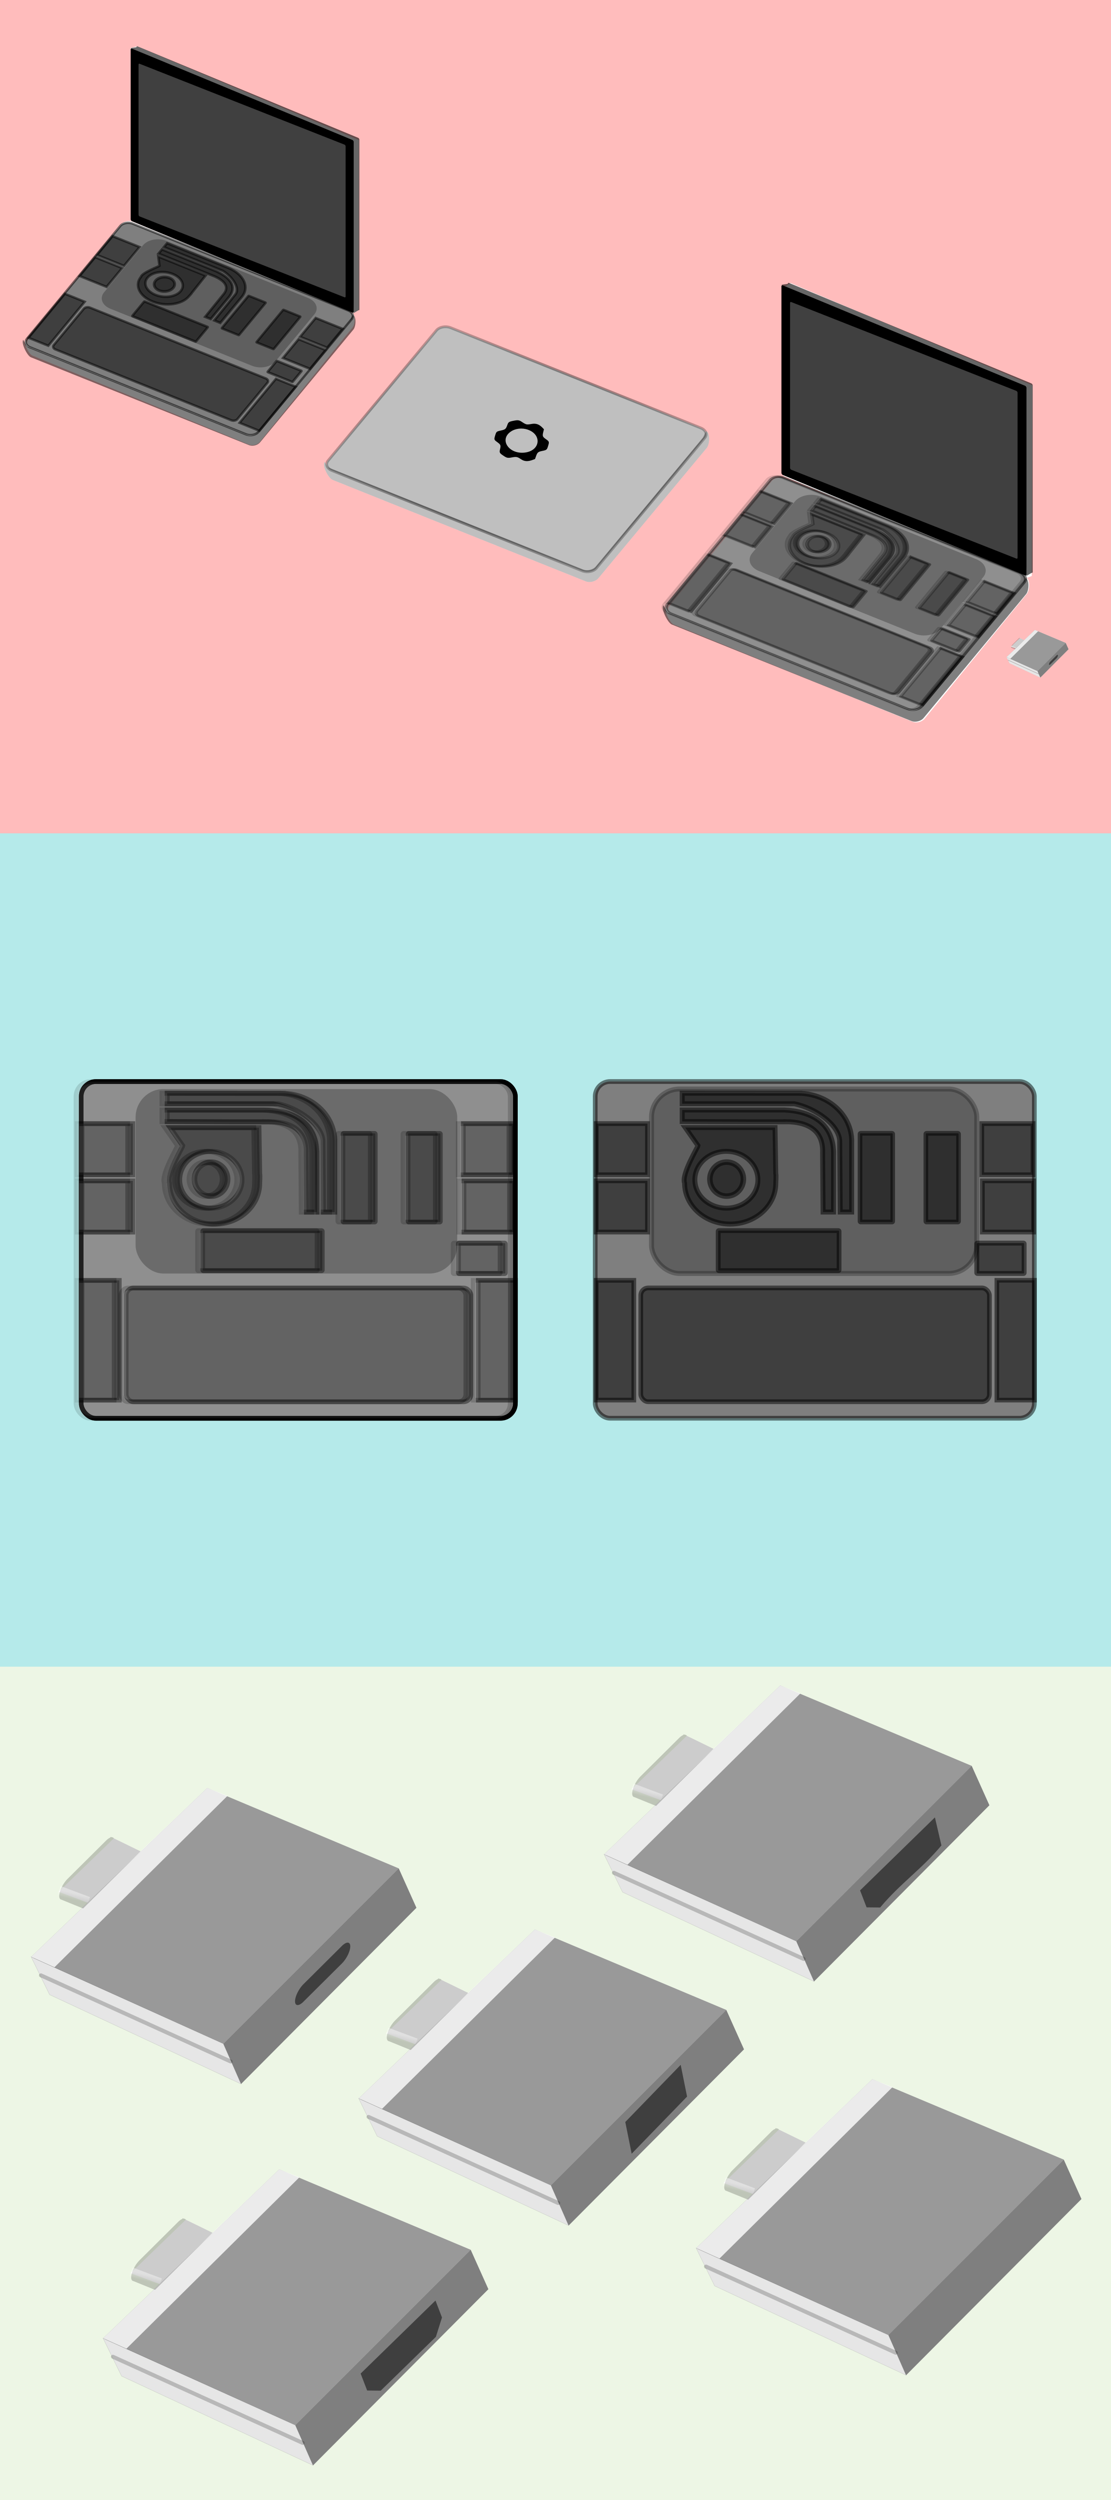 <?xml version="1.0" encoding="UTF-8" standalone="no"?>
<svg
   xmlns:dc="http://purl.org/dc/elements/1.1/"
   xmlns:cc="http://creativecommons.org/ns#"
   xmlns:rdf="http://www.w3.org/1999/02/22-rdf-syntax-ns#"
   xmlns:svg="http://www.w3.org/2000/svg"
   xmlns="http://www.w3.org/2000/svg"
   xmlns:xlink="http://www.w3.org/1999/xlink"
   xmlns:sodipodi="http://sodipodi.sourceforge.net/DTD/sodipodi-0.dtd"
   xmlns:inkscape="http://www.inkscape.org/namespaces/inkscape"
   sodipodi:docname="Framework fan art 1.svg"
   inkscape:version="1.0 (4035a4f, 2020-05-01)"
   id="svg2187"
   version="1.1"
   viewBox="0 0 211.667 476.25"
   height="1800"
   width="800">
  <rect x="0" y="0" width="211.667" height="476.25" fill="#808080" stroke="none"/>
  <defs
     id="defs2181">
    <radialGradient
       gradientUnits="userSpaceOnUse"
       gradientTransform="matrix(1,0,0,0.649,9.2773436e-7,30.076)"
       r="36.401"
       fy="85.585"
       fx="98.386"
       cy="85.585"
       cx="98.386"
       id="radialGradient1042"
       xlink:href="#linearGradient1040"
       inkscape:collect="always" />
    <linearGradient
       id="linearGradient1040"
       inkscape:collect="always">
      <stop
         id="stop1036"
         offset="0"
         style="stop-color:#000000;stop-opacity:1;" />
      <stop
         id="stop1038"
         offset="1"
         style="stop-color:#000000;stop-opacity:0;" />
    </linearGradient>
    <linearGradient
       gradientTransform="matrix(0.362,0,0,0.362,-10.192,20.025)"
       gradientUnits="userSpaceOnUse"
       y2="140.582"
       x2="89.408"
       y1="137.235"
       x1="90.224"
       id="linearGradient2114"
       xlink:href="#linearGradient2112"
       inkscape:collect="always" />
    <linearGradient
       id="linearGradient2112"
       inkscape:collect="always">
      <stop
         id="stop2108"
         offset="0"
         style="stop-color:#ffffff;stop-opacity:1;" />
      <stop
         id="stop2110"
         offset="1"
         style="stop-color:#ffffff;stop-opacity:0;" />
    </linearGradient>
    <linearGradient
       y2="140.582"
       x2="89.408"
       y1="137.235"
       x1="90.224"
       gradientTransform="matrix(0.362,0,0,0.362,-10.192,20.025)"
       gradientUnits="userSpaceOnUse"
       id="linearGradient6890"
       xlink:href="#linearGradient2112"
       inkscape:collect="always" />
    <linearGradient
       y2="140.582"
       x2="89.408"
       y1="137.235"
       x1="90.224"
       gradientTransform="matrix(0.362,0,0,0.362,-10.192,20.025)"
       gradientUnits="userSpaceOnUse"
       id="linearGradient6892"
       xlink:href="#linearGradient2112"
       inkscape:collect="always" />
    <linearGradient
       y2="140.582"
       x2="89.408"
       y1="137.235"
       x1="90.224"
       gradientTransform="matrix(0.362,0,0,0.362,-10.192,20.025)"
       gradientUnits="userSpaceOnUse"
       id="linearGradient6894"
       xlink:href="#linearGradient2112"
       inkscape:collect="always" />
    <linearGradient
       y2="140.582"
       x2="89.408"
       y1="137.235"
       x1="90.224"
       gradientTransform="matrix(0.362,0,0,0.362,-10.192,20.025)"
       gradientUnits="userSpaceOnUse"
       id="linearGradient6896"
       xlink:href="#linearGradient2112"
       inkscape:collect="always" />
    <linearGradient
       y2="140.582"
       x2="89.408"
       y1="137.235"
       x1="90.224"
       gradientTransform="matrix(0.362,0,0,0.362,-10.192,20.025)"
       gradientUnits="userSpaceOnUse"
       id="linearGradient6898"
       xlink:href="#linearGradient2112"
       inkscape:collect="always" />
  </defs>
  <sodipodi:namedview
     inkscape:window-maximized="0"
     inkscape:window-y="25"
     inkscape:window-x="0"
     inkscape:window-height="795"
     inkscape:window-width="1252"
     units="px"
     showgrid="false"
     inkscape:document-rotation="0"
     inkscape:current-layer="layer1"
     inkscape:document-units="px"
     inkscape:cy="905.13533"
     inkscape:cx="346.48304"
     inkscape:zoom="0.87409172"
     inkscape:pageshadow="2"
     inkscape:pageopacity="0.0"
     borderopacity="1.0"
     bordercolor="#666666"
     pagecolor="#ffffff"
     id="base" />
  <g
     id="layer1"
     inkscape:groupmode="layer"
     inkscape:label="Layer 1">
    <g
       id="g3805">
      <rect
         y="-7.1054274e-15"
         x="0"
         height="158.75"
         width="211.667"
         id="rect4907"
         style="opacity:1;fill:#ffbcbc;fill-opacity:1;stroke-width:2.117;stroke-linejoin:round;stroke-opacity:0;paint-order:stroke fill markers" />
      <g
         id="g11523"
         transform="translate(-25.914,41.753)"
         style="fill:#ffffff;stroke:none">
        <path
           d="m 111.794,20.681 47.642,19.094 c 0.963,0.386 1.291,1.235 0.735,1.903 l -20.622,24.794 c -0.556,0.668 -1.779,0.896 -2.742,0.51 L 89.165,47.889 C 88.202,47.503 87.874,46.654 88.43,45.985 l 20.622,-24.794 c 0.556,-0.668 1.779,-0.896 2.742,-0.51 z"
           style="opacity:1;fill:#ffffff;stroke:none;stroke-width:0.527;stroke-linecap:round;stroke-linejoin:round;stroke-miterlimit:4;stroke-dasharray:none;stroke-opacity:1"
           id="rect847-6-7" />
        <path
           id="rect847-1-8-6"
           style="opacity:1;fill:#ffffff;stroke:none;stroke-width:0.527;stroke-linecap:round;stroke-linejoin:round;stroke-miterlimit:4;stroke-dasharray:none;stroke-opacity:1"
           d="m 159.806,41.654 -20.344,24.46 c -0.556,0.668 -1.655,0.946 -2.464,0.621 L 88.371,47.267 87.771,46.242 c -0.556,0.668 0.706,3.102 1.514,3.426 l 48.198,19.317 c 0.809,0.324 1.908,0.047 2.464,-0.621 l 20.622,-24.794 c 0.556,-0.668 0.692,-2.875 -0.117,-3.199 z"
           sodipodi:nodetypes="ccccccccccc" />
      </g>
      <g
         style="fill:#ffffff;stroke:none"
         transform="matrix(0.944,0,0,0.959,44.07,71.331)"
         id="g11523-9">
        <path
           id="rect847-6-7-7"
           style="opacity:1;fill:#ffffff;stroke:none;stroke-width:0.527;stroke-linecap:round;stroke-linejoin:round;stroke-miterlimit:4;stroke-dasharray:none;stroke-opacity:1"
           d="m 111.794,20.681 47.642,19.094 c 0.963,0.386 1.291,1.235 0.735,1.903 l -20.622,24.794 c -0.556,0.668 -1.779,0.896 -2.742,0.51 L 89.165,47.889 C 88.202,47.503 87.874,46.654 88.43,45.985 l 20.622,-24.794 c 0.556,-0.668 1.779,-0.896 2.742,-0.51 z" />
        <path
           sodipodi:nodetypes="ccccccccccc"
           d="m 159.806,41.654 -20.344,24.46 c -0.556,0.668 -1.655,0.946 -2.464,0.621 L 88.371,47.267 87.771,46.242 c -0.556,0.668 0.706,3.102 1.514,3.426 l 48.198,19.317 c 0.809,0.324 1.908,0.047 2.464,-0.621 l 20.622,-24.794 c 0.556,-0.668 0.692,-2.875 -0.117,-3.199 z"
           style="opacity:1;fill:#ffffff;stroke:none;stroke-width:0.527;stroke-linecap:round;stroke-linejoin:round;stroke-miterlimit:4;stroke-dasharray:none;stroke-opacity:1"
           id="rect847-1-8-6-0" />
      </g>
      <g
         id="g11523-9-6"
         transform="matrix(0.856,0,0,0.878,-70.266,24.128)"
         style="fill:#ffffff;stroke:none">
        <path
           d="m 111.794,20.681 47.642,19.094 c 0.963,0.386 1.291,1.235 0.735,1.903 l -20.622,24.794 c -0.556,0.668 -1.779,0.896 -2.742,0.51 L 89.165,47.889 C 88.202,47.503 87.874,46.654 88.43,45.985 l 20.622,-24.794 c 0.556,-0.668 1.779,-0.896 2.742,-0.51 z"
           style="opacity:1;fill:#ffffff;stroke:none;stroke-width:0.527;stroke-linecap:round;stroke-linejoin:round;stroke-miterlimit:4;stroke-dasharray:none;stroke-opacity:1"
           id="rect847-6-7-7-2" />
        <path
           id="rect847-1-8-6-0-1"
           style="opacity:1;fill:#ffffff;stroke:none;stroke-width:0.527;stroke-linecap:round;stroke-linejoin:round;stroke-miterlimit:4;stroke-dasharray:none;stroke-opacity:1"
           d="m 159.806,41.654 -20.344,24.46 c -0.556,0.668 -1.655,0.946 -2.464,0.621 L 88.371,47.267 87.771,46.242 c -0.556,0.668 0.706,3.102 1.514,3.426 l 48.198,19.317 c 0.809,0.324 1.908,0.047 2.464,-0.621 l 20.622,-24.794 c 0.556,-0.668 0.692,-2.875 -0.117,-3.199 z"
           sodipodi:nodetypes="ccccccccccc" />
      </g>
      <path
         sodipodi:nodetypes="ccccccc"
         id="path12219"
         d="M 24.889,42.033 V 9.15 l 1.242,-0.328 42.233,17.849 -0.023,32.372 -0.973,0.598 z"
         style="fill:#ffffff;stroke:none;stroke-width:0.265px;stroke-linecap:butt;stroke-linejoin:miter;stroke-opacity:1" />
      <path
         style="fill:#ffffff;stroke:none;stroke-width:0.296px;stroke-linecap:butt;stroke-linejoin:miter;stroke-opacity:1"
         d="m 149.24,90.64 0.333,-36.056 1.049,-0.665 46.089,19.491 -0.144,36.309 -1.671,0.67 z"
         id="path12219-1"
         sodipodi:nodetypes="ccccccc" />
      <g
         transform="translate(4.536,-157.994)"
         id="g2809">
        <path
           d="m 20.749,200.599 41.077,16.546 c 0.83,0.334 1.113,1.07 0.633,1.649 l -17.78,21.486 c -0.479,0.579 -1.534,0.776 -2.364,0.442 L 1.238,224.177 C 0.408,223.842 0.125,223.107 0.605,222.528 L 18.385,201.041 c 0.479,-0.579 1.534,-0.776 2.364,-0.442 z"
           style="opacity:0.5;fill:#000000;stroke:#000000;stroke-width:0.455;stroke-linecap:round;stroke-linejoin:round;stroke-miterlimit:4;stroke-dasharray:none;stroke-opacity:1"
           id="rect847" />
        <path
           d="M 12.611,216.592 46.108,230.084 c 0.415,0.167 0.556,0.535 0.317,0.825 l -5.729,6.923 c -0.24,0.29 -0.767,0.388 -1.182,0.221 L 6.017,224.56 c -0.415,-0.167 -0.556,-0.535 -0.317,-0.825 l 5.729,-6.923 c 0.24,-0.29 0.767,-0.388 1.182,-0.221 z"
           style="opacity:0.5;fill:#000000;stroke:#000000;stroke-width:0.455;stroke-opacity:1"
           id="rect849" />
        <path
           d="m 48.042,230.151 3.783,1.524 -6.943,8.39 -3.783,-1.524 z"
           style="opacity:0.5;fill:#000000;stroke:#000000;stroke-width:0.447;stroke-opacity:1"
           id="rect853" />
        <path
           d="m 7.829,213.957 3.774,1.52 -6.938,8.384 -3.774,-1.52 z"
           style="opacity:0.5;fill:#000000;stroke:#000000;stroke-width:0.456;stroke-opacity:1"
           id="rect855" />
        <path
           d="m 49.498,217.017 3.155,1.271 c 0.035,0.014 0.046,0.045 0.026,0.069 l -5.066,6.122 c -0.02,0.024 -0.064,0.032 -0.099,0.018 l -3.155,-1.271 c -0.035,-0.014 -0.046,-0.045 -0.026,-0.069 l 5.066,-6.122 c 0.02,-0.024 0.064,-0.032 0.099,-0.018 z"
           style="opacity:0.5;fill:#000000;stroke:#000000;stroke-width:0.451;stroke-opacity:1"
           id="rect857" />
        <path
           d="m 42.889,214.354 3.156,1.271 c 0.035,0.014 0.046,0.045 0.026,0.069 l -5.067,6.123 c -0.02,0.024 -0.064,0.032 -0.099,0.018 l -3.156,-1.271 c -0.035,-0.014 -0.046,-0.045 -0.026,-0.069 l 5.067,-6.123 c 0.02,-0.024 0.064,-0.032 0.099,-0.018 z"
           style="opacity:0.5;fill:#000000;stroke:#000000;stroke-width:0.449;stroke-opacity:1"
           id="rect859" />
        <path
           d="m 23.017,215.432 12.007,4.837 c 0.035,0.014 0.046,0.045 0.026,0.069 l -2.245,2.713 c -0.02,0.024 -0.064,0.032 -0.099,0.018 l -12.007,-4.837 c -0.035,-0.014 -0.046,-0.045 -0.026,-0.069 l 2.245,-2.713 c 0.02,-0.024 0.064,-0.032 0.099,-0.018 z"
           style="opacity:0.5;fill:#000000;stroke:#000000;stroke-width:0.465;stroke-opacity:1"
           id="rect861" />
        <path
           d="m 48.248,226.763 4.626,1.864 c 0.035,0.014 0.046,0.045 0.026,0.069 l -1.686,2.038 c -0.02,0.024 -0.064,0.032 -0.099,0.018 l -4.626,-1.864 c -0.035,-0.014 -0.046,-0.045 -0.026,-0.069 l 1.687,-2.038 c 0.02,-0.024 0.064,-0.032 0.099,-0.018 z"
           style="opacity:0.5;fill:#000000;stroke:#000000;stroke-width:0.477;stroke-opacity:1"
           id="rect865" />
        <path
           id="path867"
           style="opacity:0.5;fill:#000000;stroke:#000000;stroke-width:0.48;stroke-opacity:1"
           d="m 25.619,206.86 0.229,1.78 c -0.177,0.141 -3.339,1.326 -3.521,2.09 -1.307,1.579 -0.317,3.685 2.21,4.704 2.528,1.018 5.636,0.563 6.944,-1.016 0.144,-0.174 0.478,-0.5 0.57,-0.692 l 2.579,-3.236 z m 2.752,3.326 c 1.747,0.704 2.426,2.165 1.517,3.263 -0.909,1.098 -3.062,1.418 -4.809,0.715 -1.747,-0.704 -2.426,-2.164 -1.517,-3.263 0.909,-1.098 3.062,-1.418 4.809,-0.715 z"
           sodipodi:nodetypes="ccccsccccscsc" />
        <path
           d="m 28.469,212.82 a 1.371,1.951 88.985 0 1 -2.669,0.514 1.371,1.951 88.985 0 1 -0.697,-1.87 1.371,1.951 88.985 0 1 2.669,-0.514 1.371,1.951 88.985 0 1 0.697,1.87"
           style="opacity:0.5;fill:#000000;stroke:#000000;stroke-width:0.535;stroke-opacity:1"
           id="path883" />
        <path
           d="m 13.598,206.989 5.142,2.071 -2.969,3.587 -5.142,-2.071 z"
           style="opacity:0.5;fill:#000000;fill-opacity:1;stroke:#000000;stroke-width:0.462;stroke-miterlimit:4;stroke-dasharray:none;stroke-opacity:1"
           id="rect927" />
        <path
           d="m 16.915,202.981 5.142,2.071 -2.969,3.587 -5.142,-2.071 z"
           style="opacity:0.5;fill:#000000;fill-opacity:1;stroke:#000000;stroke-width:0.462;stroke-miterlimit:4;stroke-dasharray:none;stroke-opacity:1"
           id="rect927-7" />
        <path
           d="m 52.354,222.601 5.142,2.071 -2.969,3.587 -5.142,-2.071 z"
           style="opacity:0.5;fill:#000000;stroke:#000000;stroke-width:0.462;stroke-miterlimit:4;stroke-dasharray:none;stroke-opacity:1"
           id="rect927-0" />
        <path
           d="m 55.613,218.569 5.142,2.071 -2.969,3.587 -5.142,-2.071 z"
           style="opacity:0.5;fill:#000000;stroke:#000000;stroke-width:0.462;stroke-miterlimit:4;stroke-dasharray:none;stroke-opacity:1"
           id="rect927-0-0" />
        <path
           sodipodi:nodetypes="cccccccccccccccccc"
           d="m 27.304,204.329 -0.613,0.741 8.002,3.223 3.249,1.309 v 0 c 1.834,1.121 3.294,3.273 2.395,4.452 -0.004,0.005 -0.009,0.011 -0.013,0.016 l 0.013,-0.016 -0.013,0.016 -4.043,4.97 1.146,0.462 4.1,-4.947 -1.39e-4,-5e-5 c 0.004,-0.005 0.009,-0.011 0.013,-0.016 1.499,-1.811 0.413,-4.227 -2.451,-5.454 l 0.001,-0.002 -0.164,-0.066 z"
           style="opacity:0.5;fill:#000000;stroke:#000000;stroke-width:0.482;stroke-miterlimit:4;stroke-dasharray:none;stroke-opacity:1"
           id="path870" />
        <path
           id="path870-7-3-2"
           style="opacity:0.5;fill:#000000;stroke:#000000;stroke-width:0.482;stroke-miterlimit:4;stroke-dasharray:none;stroke-opacity:1"
           d="m 26.331,205.505 -0.668,0.807 6.935,2.819 2.971,1.197 0.493,0.199 0.006,-0.007 c 2.457,1.016 3.137,2.256 1.87,3.665 -0.004,0.005 -0.008,0.009 -0.012,0.014 l 0.012,-0.014 -0.012,0.014 -3.369,4.148 1.048,0.422 3.421,-4.127 -1.39e-4,-5e-5 c 0.004,-0.005 0.008,-0.009 0.012,-0.014 1.782,-2.215 -0.01,-3.892 -2.443,-4.988 v 0 0 z"
           sodipodi:nodetypes="ccccccccccccccccccc" />
        <path
           d="m 27.176,203.886 26.983,10.869 c 1.569,0.632 2.103,2.022 1.197,3.117 l -7.418,8.965 c -0.906,1.095 -2.898,1.467 -4.467,0.835 L 16.487,216.803 c -1.569,-0.632 -2.103,-2.022 -1.197,-3.117 l 7.418,-8.965 c 0.906,-1.095 2.898,-1.467 4.467,-0.835 z"
           style="opacity:0.25;fill:#000000;stroke:#000000;stroke-width:0.482;stroke-linejoin:round;stroke-opacity:0;paint-order:stroke fill markers"
           id="rect2178" />
        <path
           sodipodi:nodetypes="ccccccccccc"
           d="m 62.146,219.109 -17.541,21.197 c -0.479,0.579 -1.427,0.82 -2.124,0.539 L 0.554,223.973 -0.104,222.731 c -0.479,0.579 0.748,3.041 1.446,3.322 l 41.557,16.74 c 0.697,0.281 1.645,0.041 2.124,-0.539 l 17.78,-21.487 c 0.479,-0.579 0.597,-2.492 -0.101,-2.773 z"
           style="opacity:0.5;fill:#000000;stroke:none;stroke-width:0.455;stroke-linecap:round;stroke-linejoin:round;stroke-miterlimit:4;stroke-dasharray:none;stroke-opacity:1"
           id="rect847-1" />
        <rect
           transform="matrix(0.924,0.383,0,1,0,0)"
           ry="0.256"
           y="158.708"
           x="22.032"
           height="32.883"
           width="45.985"
           id="rect2597"
           style="opacity:1;fill:#000000;stroke:none;stroke-width:0.537;stroke-linejoin:round;stroke-miterlimit:4;stroke-dasharray:none;stroke-opacity:0;paint-order:stroke fill markers" />
        <path
           sodipodi:nodetypes="ssccscsssccss"
           id="rect2597-3"
           style="opacity:0.6;fill:#000000;stroke:none;stroke-width:0.516;stroke-linejoin:round;stroke-miterlimit:4;stroke-dasharray:none;stroke-opacity:0;paint-order:stroke fill markers"
           d="m 21.595,166.816 c -0.085,0.004 -0.144,0.07 -0.144,0.176 l -1.098,0.152 41.424,17.866 c 0.131,0.054 0.236,0.212 0.236,0.353 l 0.82,32.272 0.862,-0.506 c 0.122,-0.072 0.236,-0.016 0.236,-0.158 v -32.372 c 0,-0.142 -0.105,-0.299 -0.236,-0.353 L 21.687,166.834 c -0.033,-0.014 -0.064,-0.019 -0.092,-0.018 z" />
        <rect
           style="opacity:0.25;fill:#ffffff;stroke:none;stroke-width:0.485;stroke-linejoin:round;stroke-miterlimit:4;stroke-dasharray:none;stroke-opacity:0;paint-order:stroke fill markers"
           id="rect2597-2"
           width="42.422"
           height="29.08"
           x="23.503"
           y="161.436"
           ry="0.226"
           transform="matrix(0.93,0.367,0,1,0,0)" />
      </g>
      <g
         transform="matrix(0.289,0,0,0.289,112.24,91.753)"
         id="g3584">
        <g
           transform="matrix(0.897,0.361,-0.518,0.626,123.793,-93.673)"
           id="g2252">
          <path
             d="M 66.729,106.956 H 240.771 c 3.518,0 6.35,2.832 6.35,6.35 v 130.483 c 0,3.518 -2.832,6.35 -6.35,6.35 H 66.729 c -3.518,0 -6.35,-2.832 -6.35,-6.35 V 113.306 c 0,-3.518 2.832,-6.35 6.35,-6.35 z"
             style="opacity:0.5;fill:#000000;stroke:#000000;stroke-width:2;stroke-linecap:round;stroke-linejoin:round;stroke-miterlimit:4;stroke-dasharray:none;stroke-opacity:1"
             id="rect847-25" />
          <path
             d="M 82.924,194.727 H 224.845 c 1.759,0 3.175,1.416 3.175,3.175 v 42.041 c 0,1.759 -1.416,3.175 -3.175,3.175 H 82.924 c -1.759,0 -3.175,-1.416 -3.175,-3.175 v -42.041 c 0,-1.759 1.416,-3.175 3.175,-3.175 z"
             style="opacity:0.5;fill:#000000;stroke:#000000;stroke-width:2;stroke-opacity:1"
             id="rect849-8" />
          <path
             d="m 231.169,191.481 h 16.029 v 50.954 h -16.029 z"
             style="opacity:0.5;fill:#000000;stroke:#000000;stroke-width:1.963;stroke-opacity:1"
             id="rect853-1" />
          <path
             d="m 60.798,191.502 h 15.988 v 50.913 H 60.798 Z"
             style="opacity:0.5;fill:#000000;stroke:#000000;stroke-width:2.004;stroke-opacity:1"
             id="rect855-6" />
          <path
             d="m 201.254,128.99 h 13.367 c 0.147,0 0.265,0.118 0.265,0.265 v 37.179 c 0,0.147 -0.118,0.265 -0.265,0.265 h -13.367 c -0.147,0 -0.265,-0.118 -0.265,-0.265 v -37.179 c 0,-0.147 0.118,-0.265 0.265,-0.265 z"
             style="opacity:0.5;fill:#000000;stroke:#000000;stroke-width:1.979;stroke-opacity:1"
             id="rect857-6" />
          <path
             d="m 173.252,128.987 h 13.371 c 0.147,0 0.265,0.118 0.265,0.265 v 37.184 c 0,0.147 -0.118,0.265 -0.265,0.265 H 173.252 c -0.147,0 -0.265,-0.118 -0.265,-0.265 V 129.252 c 0,-0.147 0.118,-0.265 0.265,-0.265 z"
             style="opacity:0.5;fill:#000000;stroke:#000000;stroke-width:1.974;stroke-opacity:1"
             id="rect859-4" />
          <path
             d="m 112.941,170.355 h 50.873 c 0.147,0 0.265,0.118 0.265,0.265 v 16.477 c 0,0.147 -0.118,0.265 -0.265,0.265 H 112.941 c -0.147,0 -0.265,-0.118 -0.265,-0.265 v -16.477 c 0,-0.147 0.118,-0.265 0.265,-0.265 z"
             style="opacity:0.5;fill:#000000;stroke:#000000;stroke-width:2.044;stroke-opacity:1"
             id="rect861-8" />
          <path
             d="m 222.912,175.672 h 19.602 c 0.147,0 0.265,0.118 0.265,0.265 v 12.377 c 0,0.147 -0.118,0.265 -0.265,0.265 h -19.602 c -0.147,0 -0.265,-0.118 -0.265,-0.265 v -12.377 c 0,-0.147 0.118,-0.265 0.265,-0.265 z"
             style="opacity:0.5;fill:#000000;stroke:#000000;stroke-width:2.094;stroke-opacity:1"
             id="rect865-9" />
          <path
             id="path867-7"
             style="opacity:0.5;fill:#000000;stroke:#000000;stroke-width:7.963;stroke-opacity:1"
             d="m 372.914,478.264 20.447,29.055 c -0.723,3.647 -26.919,45.978 -21.514,60.392 4e-5,36.253 32.815,65.641 73.295,65.641 40.479,-6.6e-4 73.293,-29.389 73.293,-65.641 7e-5,-3.996 0.776,-11.927 -0.034,-15.856 l -1.183,-73.591 z m 66.113,38.178 c 27.973,8e-4 50.649,20.438 50.648,45.648 -6e-4,25.209 -22.676,45.646 -50.648,45.646 -27.973,1.7e-4 -50.65,-20.436 -50.65,-45.646 -5.9e-4,-25.211 22.677,-45.649 50.65,-45.648 z"
             sodipodi:nodetypes="ccccsccccscsc"
             transform="scale(0.265)" />
          <path
             d="m 123.396,148.455 a 7.131,7.237 0 0 1 -7.131,7.237 7.131,7.237 0 0 1 -7.131,-7.237 7.131,7.237 0 0 1 7.131,-7.237 7.131,7.237 0 0 1 7.131,7.237"
             style="opacity:0.5;fill:#000000;stroke:#000000;stroke-width:2.35;stroke-opacity:1"
             id="path883-5" />
          <path
             d="m 60.81,149.181 h 21.785 v 21.785 H 60.81 Z"
             style="opacity:0.5;fill:#000000;fill-opacity:1;stroke:#000000;stroke-width:2.028;stroke-miterlimit:4;stroke-dasharray:none;stroke-opacity:1"
             id="rect927-78" />
          <path
             d="M 60.81,124.839 H 82.594 V 146.624 H 60.81 Z"
             style="opacity:0.5;fill:#000000;fill-opacity:1;stroke:#000000;stroke-width:2.028;stroke-miterlimit:4;stroke-dasharray:none;stroke-opacity:1"
             id="rect927-7-1" />
          <path
             d="m 225.014,149.181 h 21.785 v 21.785 h -21.785 z"
             style="opacity:0.5;fill:#000000;stroke:#000000;stroke-width:2.028;stroke-miterlimit:4;stroke-dasharray:none;stroke-opacity:1"
             id="rect927-0-4" />
          <path
             d="m 224.767,124.839 h 21.785 v 21.785 h -21.785 z"
             style="opacity:0.5;fill:#000000;stroke:#000000;stroke-width:2.028;stroke-miterlimit:4;stroke-dasharray:none;stroke-opacity:1"
             id="rect927-0-0-3" />
          <path
             sodipodi:nodetypes="cccccccccccccccccc"
             d="m 97.367,111.919 v 4.498 h 33.903 13.764 v 0 c 8.777,1.743 19.073,8.862 19.318,15.886 -5e-5,0.032 -2.3e-4,0.064 -5.3e-4,0.097 l 5.3e-4,-0.097 -5.3e-4,0.097 0.222,30.055 h 4.857 l 0.02,-30.055 h -5.3e-4 c 2.6e-4,-0.032 5.3e-4,-0.064 5.3e-4,-0.097 -2.6e-4,-11 -9.802,-20.01 -22.133,-20.345 v -0.01 h -0.695 z"
             style="opacity:0.5;fill:#000000;stroke:#000000;stroke-width:2.117;stroke-miterlimit:4;stroke-dasharray:none;stroke-opacity:1"
             id="path870-65" />
          <path
             id="path870-7-3-2-0"
             style="opacity:0.5;fill:#000000;stroke:#000000;stroke-width:2.117;stroke-miterlimit:4;stroke-dasharray:none;stroke-opacity:1"
             d="m 97.367,119.062 v 4.901 l 29.452,0.117 h 12.589 2.089 v -0.043 c 10.478,0.118 15.903,4.521 15.58,13.259 -5e-5,0.028 -2.2e-4,0.057 -5.3e-4,0.085 l 5.3e-4,-0.085 -5.3e-4,0.085 0.203,25.073 h 4.442 l 0.019,-25.073 h -5.2e-4 c 2.3e-4,-0.028 5.2e-4,-0.057 5.2e-4,-0.085 -0.162,-13.36 -10.265,-17.708 -20.879,-18.234 v 0 0 z"
             sodipodi:nodetypes="ccccccccccccccccccc" />
          <g
             id="g1572"
             transform="translate(-124.717,-86.266)"
             style="opacity:0.25;fill:#ffffff">
            <path
               d="m 189.583,193.856 h 174.042 c 3.518,0 6.35,2.832 6.35,6.35 v 130.483 c 0,3.518 -2.832,6.35 -6.35,6.35 H 189.583 c -3.518,0 -6.35,-2.832 -6.35,-6.35 V 200.206 c 0,-3.518 2.832,-6.35 6.35,-6.35 z"
               style="opacity:0.5;fill:#ffffff;stroke:#000000;stroke-width:2;stroke-linecap:round;stroke-linejoin:round;stroke-miterlimit:4;stroke-dasharray:none;stroke-opacity:1"
               id="rect847-2" />
            <path
               d="m 205.778,281.626 h 141.921 c 1.759,0 3.175,1.416 3.175,3.175 v 42.041 c 0,1.759 -1.416,3.175 -3.175,3.175 H 205.778 c -1.759,0 -3.175,-1.416 -3.175,-3.175 v -42.041 c 0,-1.759 1.416,-3.175 3.175,-3.175 z"
               style="opacity:0.5;fill:#ffffff;stroke:#000000;stroke-width:2;stroke-opacity:1"
               id="rect849-0" />
            <path
               d="m 354.023,278.381 h 16.029 v 50.954 h -16.029 z"
               style="opacity:0.5;fill:#ffffff;stroke:#000000;stroke-width:1.963;stroke-opacity:1"
               id="rect853-3" />
            <path
               d="m 183.652,278.401 h 15.988 v 50.913 h -15.988 z"
               style="opacity:0.5;fill:#ffffff;stroke:#000000;stroke-width:2.004;stroke-opacity:1"
               id="rect855-9" />
            <path
               d="m 324.109,215.889 h 13.367 c 0.147,0 0.265,0.118 0.265,0.265 v 37.179 c 0,0.147 -0.118,0.265 -0.265,0.265 h -13.367 c -0.147,0 -0.265,-0.118 -0.265,-0.265 v -37.179 c 0,-0.147 0.118,-0.265 0.265,-0.265 z"
               style="opacity:0.5;fill:#ffffff;stroke:#000000;stroke-width:1.979;stroke-opacity:1"
               id="rect857-2" />
            <path
               d="m 296.106,215.887 h 13.371 c 0.147,0 0.265,0.118 0.265,0.265 v 37.184 c 0,0.147 -0.118,0.265 -0.265,0.265 H 296.106 c -0.147,0 -0.265,-0.118 -0.265,-0.265 v -37.184 c 0,-0.147 0.118,-0.265 0.265,-0.265 z"
               style="opacity:0.5;fill:#ffffff;stroke:#000000;stroke-width:1.974;stroke-opacity:1"
               id="rect859-0" />
            <path
               d="m 235.795,257.255 h 50.873 c 0.147,0 0.265,0.118 0.265,0.265 v 16.477 c 0,0.147 -0.118,0.265 -0.265,0.265 h -50.873 c -0.147,0 -0.265,-0.118 -0.265,-0.265 v -16.477 c 0,-0.147 0.118,-0.265 0.265,-0.265 z"
               style="opacity:0.5;fill:#ffffff;stroke:#000000;stroke-width:2.044;stroke-opacity:1"
               id="rect861-9" />
            <path
               d="m 345.766,262.572 h 19.602 c 0.147,0 0.265,0.118 0.265,0.265 v 12.377 c 0,0.147 -0.118,0.265 -0.265,0.265 h -19.602 c -0.147,0 -0.265,-0.118 -0.265,-0.265 v -12.377 c 0,-0.147 0.118,-0.265 0.265,-0.265 z"
               style="opacity:0.5;fill:#ffffff;stroke:#000000;stroke-width:2.094;stroke-opacity:1"
               id="rect865-4" />
            <path
               id="path867-0"
               style="opacity:0.5;fill:#ffffff;stroke:#000000;stroke-width:2.107;stroke-opacity:1"
               d="m 221.521,213.44 5.41,7.687 c -0.191,0.965 -7.122,12.165 -5.692,15.979 1e-5,9.592 8.682,17.367 19.393,17.367 10.71,-1.8e-4 19.392,-7.776 19.392,-17.367 2e-5,-1.057 0.205,-3.156 -0.009,-4.195 l -0.313,-19.471 z m 17.492,10.101 c 7.401,2.1e-4 13.401,5.408 13.401,12.078 -1.6e-4,6.67 -6,12.077 -13.401,12.077 -7.401,4e-5 -13.401,-5.407 -13.401,-12.077 -1.5e-4,-6.67 6,-12.078 13.401,-12.078 z"
               sodipodi:nodetypes="ccccsccccscsc" />
            <path
               d="m 246.251,235.354 a 7.131,7.237 0 0 1 -7.131,7.237 7.131,7.237 0 0 1 -7.131,-7.237 7.131,7.237 0 0 1 7.131,-7.237 7.131,7.237 0 0 1 7.131,7.237"
               style="opacity:0.5;fill:#ffffff;stroke:#000000;stroke-width:2.35;stroke-opacity:1"
               id="path883-6" />
            <path
               d="m 183.664,236.08 h 21.785 v 21.785 h -21.785 z"
               style="opacity:0.5;fill:#ffffff;fill-opacity:1;stroke:#000000;stroke-width:2.028;stroke-miterlimit:4;stroke-dasharray:none;stroke-opacity:1"
               id="rect927-9" />
            <path
               d="m 183.664,211.738 h 21.785 v 21.785 h -21.785 z"
               style="opacity:0.5;fill:#ffffff;fill-opacity:1;stroke:#000000;stroke-width:2.028;stroke-miterlimit:4;stroke-dasharray:none;stroke-opacity:1"
               id="rect927-7-4" />
            <path
               d="M 347.868,236.08 H 369.653 v 21.785 h -21.785 z"
               style="opacity:0.5;fill:#ffffff;stroke:#000000;stroke-width:2.028;stroke-miterlimit:4;stroke-dasharray:none;stroke-opacity:1"
               id="rect927-0-8" />
            <path
               d="m 347.622,211.738 h 21.785 v 21.785 h -21.785 z"
               style="opacity:0.5;fill:#ffffff;stroke:#000000;stroke-width:2.028;stroke-miterlimit:4;stroke-dasharray:none;stroke-opacity:1"
               id="rect927-0-0-8" />
            <path
               sodipodi:nodetypes="cccccccccccccccccc"
               d="m 220.221,198.818 v 4.498 h 33.903 13.764 v 0 c 8.777,1.743 19.073,8.862 19.318,15.886 -5e-5,0.032 -2.3e-4,0.064 -5.3e-4,0.097 l 5.3e-4,-0.097 -5.3e-4,0.097 0.222,30.055 h 4.857 l 0.02,-30.055 h -5.2e-4 c 2.5e-4,-0.032 5.2e-4,-0.064 5.2e-4,-0.097 -2.5e-4,-11 -9.802,-20.01 -22.133,-20.345 v -0.01 h -0.695 z"
               style="opacity:0.5;fill:#ffffff;stroke:#000000;stroke-width:2.117;stroke-miterlimit:4;stroke-dasharray:none;stroke-opacity:1"
               id="path870-6" />
            <path
               id="path870-7-3-2-6"
               style="opacity:0.5;fill:#ffffff;stroke:#000000;stroke-width:2.117;stroke-miterlimit:4;stroke-dasharray:none;stroke-opacity:1"
               d="m 220.221,205.962 v 4.901 l 29.452,0.117 h 12.589 2.089 v -0.043 c 10.478,0.118 15.903,4.521 15.58,13.259 -5e-5,0.028 -2.2e-4,0.057 -5.3e-4,0.085 l 5.3e-4,-0.085 -5.3e-4,0.085 0.203,25.073 h 4.442 l 0.019,-25.073 h -5.3e-4 c 2.3e-4,-0.028 5.3e-4,-0.057 5.3e-4,-0.085 -0.162,-13.36 -10.265,-17.708 -20.879,-18.234 v 0 0 z"
               sodipodi:nodetypes="ccccccccccccccccccc" />
          </g>
          <path
             d="M 95.794,110.137 H 210.118 c 6.648,0 12,5.352 12,12 v 54.441 c 0,6.648 -5.352,12 -12,12 H 95.794 c -6.648,0 -12,-5.352 -12,-12 v -54.441 c 0,-6.648 5.352,-12 12,-12 z"
             style="opacity:0.25;fill:#000000;stroke:#000000;stroke-width:2.117;stroke-linejoin:round;stroke-opacity:0;paint-order:stroke fill markers"
             id="rect2178-8" />
        </g>
        <path
           sodipodi:nodetypes="ccccccccccc"
           d="M 285.63,67.762 218.949,148.341 c -1.822,2.202 -5.424,3.115 -8.075,2.047 L 51.486,86.252 48.987,81.533 c -1.822,2.202 2.844,11.56 5.496,12.628 l 157.979,63.636 c 2.651,1.068 6.253,0.155 8.075,-2.047 l 67.592,-81.681 c 1.822,-2.202 2.269,-9.472 -0.382,-10.54 z"
           style="opacity:0.5;fill:#000000;stroke:none;stroke-width:1.731;stroke-linecap:round;stroke-linejoin:round;stroke-miterlimit:4;stroke-dasharray:none;stroke-opacity:1"
           id="rect847-1-4" />
        <rect
           transform="matrix(0.924,0.383,0,1,0,0)"
           ry="0.971"
           y="-182.321"
           x="137.211"
           height="125.003"
           width="174.811"
           id="rect2597-4"
           style="opacity:1;fill:#000000;stroke:none;stroke-width:2.042;stroke-linejoin:round;stroke-miterlimit:4;stroke-dasharray:none;stroke-opacity:0;paint-order:stroke fill markers" />
        <path
           sodipodi:nodetypes="ssccscsssccs"
           id="rect2597-3-6"
           style="opacity:0.6;fill:#000000;stroke:none;stroke-width:1.963;stroke-linejoin:round;stroke-miterlimit:4;stroke-dasharray:none;stroke-opacity:0;paint-order:stroke fill markers"
           d="m 131.476,-131.029 c -0.322,0.013 -0.548,0.265 -0.548,0.668 l -4.175,0.579 157.474,67.917 c 0.497,0.206 0.897,0.805 0.897,1.344 l 3.117,122.68 3.278,-1.922 c 0.464,-0.272 0.897,-0.061 0.897,-0.599 V -63.423 c 0,-0.538 -0.4,-1.138 -0.897,-1.344 L 131.825,-130.96 c -0.124,-0.051 -0.242,-0.073 -0.35,-0.069 z" />
        <rect
           style="opacity:0.25;fill:#ffffff;stroke:none;stroke-width:1.844;stroke-linejoin:round;stroke-miterlimit:4;stroke-dasharray:none;stroke-opacity:0;paint-order:stroke fill markers"
           id="rect2597-2-5"
           width="161.267"
           height="110.548"
           x="142.435"
           y="-170.967"
           ry="0.859"
           transform="matrix(0.93,0.367,0,1,0,0)" />
      </g>
      <path
         id="rect847-6"
         style="opacity:0.25;fill:#000000;stroke:#000000;stroke-width:0.527;stroke-linecap:round;stroke-linejoin:round;stroke-miterlimit:4;stroke-dasharray:none;stroke-opacity:1"
         d="m 85.88,62.434 47.642,19.094 c 0.963,0.386 1.291,1.235 0.735,1.903 L 113.635,108.225 c -0.556,0.668 -1.779,0.896 -2.742,0.51 L 63.251,89.641 c -0.963,-0.386 -1.291,-1.235 -0.735,-1.903 l 20.622,-24.794 c 0.556,-0.668 1.779,-0.896 2.742,-0.51 z" />
      <path
         sodipodi:nodetypes="ccccccccccc"
         d="M 133.893,83.407 113.549,107.867 c -0.556,0.668 -1.655,0.946 -2.464,0.621 l -48.628,-19.469 -0.6,-1.025 c -0.556,0.668 0.706,3.102 1.514,3.426 l 48.198,19.317 c 0.809,0.324 1.908,0.047 2.464,-0.621 l 20.622,-24.794 c 0.556,-0.668 0.692,-2.875 -0.117,-3.199 z"
         style="opacity:0.25;fill:#000000;stroke:none;stroke-width:0.527;stroke-linecap:round;stroke-linejoin:round;stroke-miterlimit:4;stroke-dasharray:none;stroke-opacity:1"
         id="rect847-1-8" />
      <g
         style="opacity:1;fill:#000000;fill-opacity:1"
         transform="matrix(0.026,0.005,-0.006,0.02,95.373,78.981)"
         id="svgg">
        <path
           style="fill:#000000;fill-opacity:1"
           id="path0"
           d="M 106.018,31.362 C 71.441,49.714 69.424,52.578 68.083,85.225 66.631,120.578 62.993,126.963 35.335,142.7 6.532,159.087 5.714,160.629 5.714,198.571 c 0,37.943 0.818,39.485 29.621,55.872 27.697,15.759 31.295,22.097 32.757,57.695 1.339,32.604 4.489,36.88 40.545,55.038 25.228,12.704 32.656,12.521 59.196,-1.462 28.072,-14.79 36.765,-14.79 64.68,0 30.524,16.172 54.753,11.642 87.457,-16.352 l 10.789,-9.234 1.146,-27.921 c 1.463,-35.627 5.239,-42.398 31.744,-56.927 29.391,-16.111 30.637,-18.417 30.637,-56.709 0,-38.291 -1.246,-40.597 -30.637,-56.708 -26.505,-14.53 -30.281,-21.301 -31.744,-56.927 L 330.759,57.015 319.97,47.78 C 287.266,19.787 263.037,15.257 232.513,31.429 c -14.087,7.463 -25.285,11.428 -32.279,11.428 -6.974,0 -18.275,-3.986 -32.401,-11.428 -27.199,-14.33 -34.925,-14.338 -61.815,-0.067 m 114.306,57.225 c 106.987,19.967 129.313,161.31 32.938,208.528 C 146.507,349.42 39.132,232.489 105.43,136.128 131.208,98.661 175.687,80.256 220.324,88.587"
           stroke="none"
           fill="#000000"
           fill-rule="evenodd" />
      </g>
      <g
         id="g10594"
         transform="matrix(0.161,0,0,0.161,189.495,112.017)">
        <path
           style="fill:#ffffff;stroke:none;stroke-width:0.265px;stroke-linecap:butt;stroke-linejoin:miter;stroke-opacity:1"
           d="M 17.61,89.003 54.086,106.015 87.497,72.45 84.126,64.941 47.65,49.615 34.945,61.704 29.848,59.216 19.333,69.394 24.899,71.491 14.085,81.799 Z"
           id="path9945" />
        <path
           style="opacity:0.4;fill:#000000;stroke:none;stroke-width:0.096px;stroke-linecap:butt;stroke-linejoin:miter;stroke-opacity:1"
           d="M 14.698,82.106 50.715,98.352 84.126,64.941 47.65,49.615 14.085,81.799 Z"
           id="path2021" />
        <path
           style="opacity:0.8;fill:#ffffff;stroke:none;stroke-width:0.096px;stroke-linecap:butt;stroke-linejoin:miter;stroke-opacity:1"
           d="m 14.085,81.799 4.445,1.992 32.951,-32.645 -3.832,-1.533 z"
           id="path2023" />
        <path
           style="opacity:0.5;fill:#000000;stroke:none;stroke-width:0.096px;stroke-linecap:butt;stroke-linejoin:miter;stroke-opacity:1"
           d="m 50.715,98.352 3.372,7.663 33.411,-33.564 -3.372,-7.51 z"
           id="path2025" />
        <path
           style="opacity:0.1;fill:#000000;stroke:#000000;stroke-width:0.096px;stroke-linecap:butt;stroke-linejoin:miter;stroke-opacity:1"
           d="m 54.086,106.015 -3.372,-7.663 -36.629,-16.552 3.525,7.203 z"
           id="path2027" />
        <path
           style="opacity:0.2;fill:none;stroke:#000000;stroke-width:0.757;stroke-linecap:round;stroke-linejoin:round;stroke-miterlimit:4;stroke-dasharray:none;stroke-opacity:1"
           d="M 52.098,101.727 15.962,85.32 Z"
           id="path2029" />
        <path
           d="m 65.953,87.02 a 1.022,2.613 30.75 0 0 -1.585,3.245 1.022,2.613 30.75 0 0 1.599,0.08 1.022,2.613 30.75 0 0 0.014,-0.014 l 7.313,-7.271 a 1.022,2.613 30.75 0 0 1.599,-3.259 1.022,2.613 30.75 0 0 -1.599,-0.08 l -0.014,0.014 -7.313,7.271 a 1.022,2.613 30.75 0 0 -0.014,0.014 z"
           style="opacity:0.5;fill:#000000;stroke:none;stroke-width:0.365;stroke-linecap:round;stroke-linejoin:round;stroke-miterlimit:4;stroke-dasharray:none;stroke-opacity:0;paint-order:stroke fill markers"
           id="rect2041-1" />
        <path
           id="rect2041-1-3"
           style="opacity:0.2;fill:#000000;stroke:none;stroke-width:0.365;stroke-linecap:round;stroke-linejoin:round;stroke-miterlimit:4;stroke-dasharray:none;stroke-opacity:0;paint-order:stroke fill markers"
           d="m 29.269,58.933 -0.122,0.151 a 1.022,2.613 30.75 0 0 -0.78,0.563 l -0.014,0.014 -7.313,7.272 a 1.022,2.613 30.75 0 0 -0.014,0.014 1.022,2.613 30.75 0 0 -1.585,3.245 1.022,2.613 30.75 0 0 0.423,0.711 l 4.134,1.679 10.946,-10.879 -5.097,-2.488 A 1.022,2.613 30.75 0 0 29.433,59.013 Z" />
        <path
           style="opacity:0.4;fill:none;stroke:url(#linearGradient2114);stroke-width:2.296;stroke-linecap:butt;stroke-linejoin:miter;stroke-miterlimit:4;stroke-dasharray:none;stroke-opacity:1"
           d="M 24.899,71.491 19.333,69.394"
           id="path2106" />
      </g>
      <path
         d="m 85.88,62.434 47.642,19.094 c 0.963,0.386 1.291,1.235 0.735,1.903 L 113.635,108.225 c -0.556,0.668 -1.779,0.896 -2.742,0.51 L 63.251,89.641 c -0.963,-0.386 -1.291,-1.235 -0.735,-1.903 l 20.622,-24.794 c 0.556,-0.668 1.779,-0.896 2.742,-0.51 z"
         style="opacity:0.4;fill:none;fill-opacity:1;stroke:url(#radialGradient1042);stroke-width:0.527;stroke-linecap:round;stroke-linejoin:round;stroke-miterlimit:4;stroke-dasharray:none;stroke-opacity:1"
         id="rect847-6-3" />
    </g>
    <g
       id="g6764">
      <rect
         style="opacity:1;fill:#b5eaea;fill-opacity:1;stroke:none;stroke-width:6.35;stroke-linecap:round;stroke-linejoin:round;stroke-opacity:0;paint-order:stroke fill markers"
         id="rect7873"
         width="211.667"
         height="158.75"
         x="0"
         y="158.75" />
      <g
         id="g6849"
         transform="matrix(0.448,0,0,0.448,108.169,204.574)">
        <rect
           y="3.248"
           x="11.677"
           height="143.183"
           width="186.742"
           id="rect847-1-85"
           style="opacity:1;fill:#ffffff;stroke:none;stroke-width:2;stroke-linecap:round;stroke-linejoin:round;stroke-miterlimit:4;stroke-dasharray:none;stroke-opacity:1"
           ry="6.35" />
        <rect
           ry="6.35"
           style="opacity:0.5;fill:#000000;stroke:#000000;stroke-width:2;stroke-linecap:round;stroke-linejoin:round;stroke-miterlimit:4;stroke-dasharray:none;stroke-opacity:1"
           id="rect847-20"
           width="186.742"
           height="143.183"
           x="11.677"
           y="3.248" />
        <rect
           ry="3.175"
           style="opacity:0.5;fill:#000000;stroke:#000000;stroke-width:2;stroke-opacity:1"
           id="rect849-1"
           width="148.271"
           height="48.391"
           x="31.047"
           y="91.018" />
        <rect
           style="opacity:0.5;fill:#000000;stroke:#000000;stroke-width:1.963;stroke-opacity:1"
           id="rect853-12"
           width="16.029"
           height="50.954"
           x="182.467"
           y="87.773" />
        <rect
           style="opacity:0.5;fill:#000000;stroke:#000000;stroke-width:2.004;stroke-opacity:1"
           id="rect855-4"
           width="15.988"
           height="50.913"
           x="12.096"
           y="87.793" />
        <rect
           ry="0.265"
           style="opacity:0.5;fill:#000000;stroke:#000000;stroke-width:1.979;stroke-opacity:1"
           id="rect857-5"
           width="13.896"
           height="37.708"
           x="152.288"
           y="25.281" />
        <rect
           ry="0.265"
           style="opacity:0.5;fill:#000000;stroke:#000000;stroke-width:1.974;stroke-opacity:1"
           id="rect859-5"
           width="13.901"
           height="37.713"
           x="124.286"
           y="25.279" />
        <rect
           ry="0.265"
           style="opacity:0.5;fill:#000000;stroke:#000000;stroke-width:2.044;stroke-opacity:1"
           id="rect861-2"
           width="51.402"
           height="17.006"
           x="63.975"
           y="66.647" />
        <rect
           ry="0.265"
           style="opacity:0.5;fill:#000000;stroke:#000000;stroke-width:2.094;stroke-opacity:1"
           id="rect865-3"
           width="20.131"
           height="12.906"
           x="173.946"
           y="71.964" />
        <path
           id="path867-2"
           style="opacity:0.5;fill:#000000;stroke:#000000;stroke-width:2.107;stroke-opacity:1"
           d="m 49.965,22.832 5.41,7.687 c -0.191,0.965 -7.122,12.165 -5.692,15.979 1e-5,9.592 8.682,17.367 19.393,17.367 10.71,-1.74e-4 19.392,-7.776 19.392,-17.367 1.8e-5,-1.057 0.205,-3.156 -0.009,-4.195 L 88.146,22.832 Z m 17.492,10.101 c 7.401,2.11e-4 13.401,5.408 13.401,12.078 -1.59e-4,6.67 -6,12.077 -13.401,12.077 -7.401,4.5e-5 -13.401,-5.407 -13.401,-12.077 -1.56e-4,-6.67 6,-12.078 13.401,-12.078 z"
           sodipodi:nodetypes="ccccsccccscsc" />
        <ellipse
           style="opacity:0.5;fill:#000000;stroke:#000000;stroke-width:2.35;stroke-opacity:1"
           id="path883-3"
           cx="67.563"
           cy="44.746"
           rx="7.131"
           ry="7.237" />
        <rect
           style="opacity:0.5;fill:#000000;fill-opacity:1;stroke:#000000;stroke-width:2.028;stroke-miterlimit:4;stroke-dasharray:none;stroke-opacity:1"
           id="rect927-1"
           width="21.785"
           height="21.785"
           x="12.108"
           y="45.472" />
        <rect
           y="21.13"
           x="12.108"
           height="21.785"
           width="21.785"
           id="rect927-7-19"
           style="opacity:0.5;fill:#000000;fill-opacity:1;stroke:#000000;stroke-width:2.028;stroke-miterlimit:4;stroke-dasharray:none;stroke-opacity:1" />
        <rect
           y="45.472"
           x="176.312"
           height="21.785"
           width="21.785"
           id="rect927-0-80"
           style="opacity:0.5;fill:#000000;stroke:#000000;stroke-width:2.028;stroke-miterlimit:4;stroke-dasharray:none;stroke-opacity:1" />
        <rect
           style="opacity:0.5;fill:#000000;stroke:#000000;stroke-width:2.028;stroke-miterlimit:4;stroke-dasharray:none;stroke-opacity:1"
           id="rect927-0-0-9"
           width="21.785"
           height="21.785"
           x="176.066"
           y="21.13" />
        <path
           sodipodi:nodetypes="cccccccccccccccccc"
           d="m 48.665,8.21 v 4.498 h 33.903 13.764 v 0 c 8.777,1.743 19.073,8.862 19.318,15.886 -5e-5,0.032 -2.3e-4,0.064 -5.3e-4,0.097 l 5.3e-4,-0.097 -5.3e-4,0.097 0.222,30.055 h 4.857 l 0.02,-30.055 h -5.3e-4 c 2.6e-4,-0.032 5.3e-4,-0.064 5.3e-4,-0.097 C 120.748,17.594 110.947,8.584 98.616,8.249 v -0.01 h -0.695 z"
           style="opacity:0.5;fill:#000000;stroke:#000000;stroke-width:2.117;stroke-miterlimit:4;stroke-dasharray:none;stroke-opacity:1"
           id="path870-5" />
        <path
           id="path870-7-3-2-2"
           style="opacity:0.5;fill:#000000;stroke:#000000;stroke-width:2.117;stroke-miterlimit:4;stroke-dasharray:none;stroke-opacity:1"
           d="m 48.665,15.354 v 4.901 l 29.452,0.117 h 12.589 2.089 v -0.043 c 10.478,0.118 15.903,4.521 15.58,13.259 -5e-5,0.028 -2.2e-4,0.057 -5.3e-4,0.085 l 5.3e-4,-0.085 -5.3e-4,0.085 0.203,25.073 h 4.442 l 0.019,-25.073 h -5.2e-4 c 2.3e-4,-0.028 5.2e-4,-0.057 5.2e-4,-0.085 C 112.876,20.228 102.773,15.88 92.159,15.354 v 0 0 z"
           sodipodi:nodetypes="ccccccccccccccccccc" />
        <rect
           ry="12"
           y="6.428"
           x="35.622"
           height="78.441"
           width="138.324"
           id="rect2178-4"
           style="opacity:0.25;fill:#000000;stroke:#000000;stroke-width:2.117;stroke-linejoin:round;paint-order:stroke fill markers" />
      </g>
      <g
         id="g7759"
         transform="matrix(0.443,0,0,0.448,-10.967,223.212)">
        <rect
           ry="6.35"
           style="opacity:1;fill:#ffffff;stroke:#000000;stroke-width:2;stroke-linecap:round;stroke-linejoin:round;stroke-miterlimit:4;stroke-dasharray:none;stroke-opacity:1"
           id="rect847-8-1"
           width="186.742"
           height="143.183"
           x="59.66"
           y="-38.33" />
        <rect
           y="-38.33"
           x="59.66"
           height="143.183"
           width="186.742"
           id="rect847-8"
           style="opacity:0.5;fill:#000000;stroke:#000000;stroke-width:2;stroke-linecap:round;stroke-linejoin:round;stroke-miterlimit:4;stroke-dasharray:none;stroke-opacity:1"
           ry="6.35" />
        <rect
           y="49.441"
           x="79.031"
           height="48.391"
           width="148.271"
           id="rect849-9"
           style="opacity:0.5;fill:#000000;stroke:#000000;stroke-width:2;stroke-opacity:1"
           ry="3.175" />
        <rect
           y="46.195"
           x="230.451"
           height="50.954"
           width="16.029"
           id="rect853-8"
           style="opacity:0.5;fill:#000000;stroke:#000000;stroke-width:1.963;stroke-opacity:1" />
        <rect
           y="46.216"
           x="60.079"
           height="50.913"
           width="15.988"
           id="rect855-99"
           style="opacity:0.5;fill:#000000;stroke:#000000;stroke-width:2.004;stroke-opacity:1" />
        <rect
           y="-16.296"
           x="200.271"
           height="37.708"
           width="13.896"
           id="rect857-9"
           style="opacity:0.5;fill:#000000;stroke:#000000;stroke-width:1.979;stroke-opacity:1"
           ry="0.265" />
        <rect
           y="-16.299"
           x="172.269"
           height="37.713"
           width="13.901"
           id="rect859-3"
           style="opacity:0.5;fill:#000000;stroke:#000000;stroke-width:1.974;stroke-opacity:1"
           ry="0.265" />
        <rect
           y="25.069"
           x="111.958"
           height="17.006"
           width="51.402"
           id="rect861-7"
           style="opacity:0.5;fill:#000000;stroke:#000000;stroke-width:2.044;stroke-opacity:1"
           ry="0.265" />
        <rect
           y="30.386"
           x="221.929"
           height="12.906"
           width="20.131"
           id="rect865-1"
           style="opacity:0.5;fill:#000000;stroke:#000000;stroke-width:2.094;stroke-opacity:1"
           ry="0.265" />
        <path
           sodipodi:nodetypes="ccccsccccscsc"
           d="m 97.949,-18.745 5.41,7.687 c -0.191,0.965 -7.122,12.165 -5.692,15.979 1.1e-5,9.592 8.682,17.367 19.393,17.367 10.71,-1.75e-4 19.392,-7.776 19.392,-17.367 2e-5,-1.057 0.205,-3.156 -0.009,-4.195 L 136.129,-18.745 Z m 17.492,10.101 c 7.401,2.11e-4 13.401,5.408 13.401,12.078 -1.6e-4,6.67 -6,12.077 -13.401,12.077 -7.401,4.5e-5 -13.401,-5.407 -13.401,-12.077 -1.5e-4,-6.67 6,-12.078 13.401,-12.078 z"
           style="opacity:0.5;fill:#000000;stroke:#000000;stroke-width:2.107;stroke-opacity:1"
           id="path867-1" />
        <ellipse
           ry="7.237"
           rx="7.131"
           cy="3.169"
           cx="115.547"
           id="path883-0"
           style="opacity:0.5;fill:#000000;stroke:#000000;stroke-width:2.35;stroke-opacity:1" />
        <rect
           y="3.895"
           x="60.092"
           height="21.785"
           width="21.785"
           id="rect927-95"
           style="opacity:0.5;fill:#000000;fill-opacity:1;stroke:#000000;stroke-width:2.028;stroke-miterlimit:4;stroke-dasharray:none;stroke-opacity:1" />
        <rect
           style="opacity:0.5;fill:#000000;fill-opacity:1;stroke:#000000;stroke-width:2.028;stroke-miterlimit:4;stroke-dasharray:none;stroke-opacity:1"
           id="rect927-7-2"
           width="21.785"
           height="21.785"
           x="60.092"
           y="-20.447" />
        <rect
           style="opacity:0.5;fill:#000000;stroke:#000000;stroke-width:2.028;stroke-miterlimit:4;stroke-dasharray:none;stroke-opacity:1"
           id="rect927-0-9"
           width="21.785"
           height="21.785"
           x="224.296"
           y="3.895" />
        <rect
           y="-20.447"
           x="224.049"
           height="21.785"
           width="21.785"
           id="rect927-0-0-3-2"
           style="opacity:0.5;fill:#000000;stroke:#000000;stroke-width:2.028;stroke-miterlimit:4;stroke-dasharray:none;stroke-opacity:1" />
        <path
           id="path870-7"
           style="opacity:0.5;fill:#000000;stroke:#000000;stroke-width:2.117;stroke-miterlimit:4;stroke-dasharray:none;stroke-opacity:1"
           d="m 96.648,-33.367 v 4.498 h 33.903 13.764 v 0 c 8.777,1.743 19.073,8.862 19.318,15.886 -5e-5,0.032 -2.3e-4,0.064 -5.3e-4,0.097 l 5.3e-4,-0.097 -5.3e-4,0.097 0.222,30.055 h 4.857 l 0.02,-30.055 h -5.3e-4 c 2.7e-4,-0.032 5.3e-4,-0.064 5.3e-4,-0.097 -2.6e-4,-11 -9.802,-20.01 -22.133,-20.345 v -0.01 h -0.695 z"
           sodipodi:nodetypes="cccccccccccccccccc" />
        <path
           sodipodi:nodetypes="ccccccccccccccccccc"
           d="m 96.648,-26.223 v 4.901 l 29.452,0.117 h 12.589 2.089 v -0.043 c 10.478,0.118 15.903,4.521 15.58,13.259 -5e-5,0.028 -2.2e-4,0.057 -5.3e-4,0.085 l 5.3e-4,-0.085 -5.3e-4,0.085 0.203,25.073 h 4.442 l 0.019,-25.073 h -5.3e-4 c 2.3e-4,-0.028 5.3e-4,-0.057 5.3e-4,-0.085 -0.162,-13.36 -10.265,-17.708 -20.879,-18.234 v 0 0 z"
           style="opacity:0.5;fill:#000000;stroke:#000000;stroke-width:2.117;stroke-miterlimit:4;stroke-dasharray:none;stroke-opacity:1"
           id="path870-7-3-2-0-3" />
        <g
           style="opacity:0.25;fill:#ffffff"
           transform="translate(-125.801,-232.186)"
           id="g1572-5">
          <rect
             y="193.856"
             x="183.233"
             height="143.183"
             width="186.742"
             id="rect847-2-8"
             style="opacity:0.5;fill:#ffffff;stroke:#000000;stroke-width:2;stroke-linecap:round;stroke-linejoin:round;stroke-miterlimit:4;stroke-dasharray:none;stroke-opacity:1"
             ry="6.35" />
          <rect
             y="281.626"
             x="202.603"
             height="48.391"
             width="148.271"
             id="rect849-0-4"
             style="opacity:0.5;fill:#ffffff;stroke:#000000;stroke-width:2;stroke-opacity:1"
             ry="3.175" />
          <rect
             y="278.381"
             x="354.023"
             height="50.954"
             width="16.029"
             id="rect853-3-5"
             style="opacity:0.5;fill:#ffffff;stroke:#000000;stroke-width:1.963;stroke-opacity:1" />
          <rect
             y="278.401"
             x="183.652"
             height="50.913"
             width="15.988"
             id="rect855-9-1"
             style="opacity:0.5;fill:#ffffff;stroke:#000000;stroke-width:2.004;stroke-opacity:1" />
          <rect
             y="215.889"
             x="323.844"
             height="37.708"
             width="13.896"
             id="rect857-2-1"
             style="opacity:0.5;fill:#ffffff;stroke:#000000;stroke-width:1.979;stroke-opacity:1"
             ry="0.265" />
          <rect
             y="215.887"
             x="295.842"
             height="37.713"
             width="13.901"
             id="rect859-0-0"
             style="opacity:0.5;fill:#ffffff;stroke:#000000;stroke-width:1.974;stroke-opacity:1"
             ry="0.265" />
          <rect
             y="257.255"
             x="235.53"
             height="17.006"
             width="51.402"
             id="rect861-9-4"
             style="opacity:0.5;fill:#ffffff;stroke:#000000;stroke-width:2.044;stroke-opacity:1"
             ry="0.265" />
          <rect
             y="262.572"
             x="345.502"
             height="12.906"
             width="20.131"
             id="rect865-4-1"
             style="opacity:0.5;fill:#ffffff;stroke:#000000;stroke-width:2.094;stroke-opacity:1"
             ry="0.265" />
          <path
             sodipodi:nodetypes="ccccsccccscsc"
             d="m 221.521,213.44 5.41,7.687 c -0.191,0.965 -7.122,12.165 -5.692,15.979 1e-5,9.592 8.682,17.367 19.393,17.367 10.71,-1.8e-4 19.392,-7.776 19.392,-17.367 2e-5,-1.057 0.205,-3.156 -0.009,-4.195 l -0.313,-19.471 z m 17.492,10.101 c 7.401,2.1e-4 13.401,5.408 13.401,12.078 -1.6e-4,6.67 -6,12.077 -13.401,12.077 -7.401,4e-5 -13.401,-5.407 -13.401,-12.077 -1.5e-4,-6.67 6,-12.078 13.401,-12.078 z"
             style="opacity:0.5;fill:#ffffff;stroke:#000000;stroke-width:2.107;stroke-opacity:1"
             id="path867-0-6" />
          <ellipse
             ry="7.237"
             rx="7.131"
             cy="235.354"
             cx="239.119"
             id="path883-6-1"
             style="opacity:0.5;fill:#ffffff;stroke:#000000;stroke-width:2.35;stroke-opacity:1" />
          <rect
             y="236.08"
             x="183.664"
             height="21.785"
             width="21.785"
             id="rect927-9-4"
             style="opacity:0.5;fill:#ffffff;fill-opacity:1;stroke:#000000;stroke-width:2.028;stroke-miterlimit:4;stroke-dasharray:none;stroke-opacity:1" />
          <rect
             style="opacity:0.5;fill:#ffffff;fill-opacity:1;stroke:#000000;stroke-width:2.028;stroke-miterlimit:4;stroke-dasharray:none;stroke-opacity:1"
             id="rect927-7-4-5"
             width="21.785"
             height="21.785"
             x="183.664"
             y="211.738" />
          <rect
             style="opacity:0.5;fill:#ffffff;stroke:#000000;stroke-width:2.028;stroke-miterlimit:4;stroke-dasharray:none;stroke-opacity:1"
             id="rect927-0-8-2"
             width="21.785"
             height="21.785"
             x="347.868"
             y="236.08" />
          <rect
             y="211.738"
             x="347.622"
             height="21.785"
             width="21.785"
             id="rect927-0-0-8-3"
             style="opacity:0.5;fill:#ffffff;stroke:#000000;stroke-width:2.028;stroke-miterlimit:4;stroke-dasharray:none;stroke-opacity:1" />
          <path
             id="path870-6-3"
             style="opacity:0.5;fill:#ffffff;stroke:#000000;stroke-width:2.117;stroke-miterlimit:4;stroke-dasharray:none;stroke-opacity:1"
             d="m 220.221,198.818 v 4.498 h 33.903 13.764 v 0 c 8.777,1.743 19.073,8.862 19.318,15.886 -5e-5,0.032 -2.3e-4,0.064 -5.3e-4,0.097 l 5.3e-4,-0.097 -5.3e-4,0.097 0.222,30.055 h 4.857 l 0.02,-30.055 h -5.2e-4 c 2.5e-4,-0.032 5.2e-4,-0.064 5.2e-4,-0.097 -2.5e-4,-11 -9.802,-20.01 -22.133,-20.345 v -0.01 h -0.695 z"
             sodipodi:nodetypes="cccccccccccccccccc" />
          <path
             sodipodi:nodetypes="ccccccccccccccccccc"
             d="m 220.221,205.962 v 4.901 l 29.452,0.117 h 12.589 2.089 v -0.043 c 10.478,0.118 15.903,4.521 15.58,13.259 -5e-5,0.028 -2.2e-4,0.057 -5.3e-4,0.085 l 5.3e-4,-0.085 -5.3e-4,0.085 0.203,25.073 h 4.442 l 0.019,-25.073 h -5.3e-4 c 2.3e-4,-0.028 5.3e-4,-0.057 5.3e-4,-0.085 -0.162,-13.36 -10.265,-17.708 -20.879,-18.234 v 0 0 z"
             style="opacity:0.5;fill:#ffffff;stroke:#000000;stroke-width:2.117;stroke-miterlimit:4;stroke-dasharray:none;stroke-opacity:1"
             id="path870-7-3-2-6-6" />
        </g>
        <rect
           style="opacity:0.25;fill:#000000;stroke:none;stroke-width:2.117;stroke-linejoin:round;stroke-opacity:0;paint-order:stroke fill markers"
           id="rect2178-9"
           width="138.324"
           height="78.441"
           x="83.076"
           y="-35.149"
           ry="12" />
      </g>
    </g>
    <g
       transform="translate(-180.673,294.065)"
       id="g6950">
      <rect
         y="23.435"
         x="180.673"
         height="158.75"
         width="211.667"
         id="rect7873-0"
         style="opacity:1;fill:#edf6e5;fill-opacity:1;stroke:none;stroke-width:6.35;stroke-linecap:round;stroke-linejoin:round;stroke-opacity:0;paint-order:stroke fill markers" />
      <g
         transform="translate(172.514,-3.08)"
         id="g10594-48">
        <path
           id="path9945-0"
           d="M 17.61,89.003 54.086,106.015 87.497,72.45 84.126,64.941 47.65,49.615 34.945,61.704 29.848,59.216 19.333,69.394 24.899,71.491 14.085,81.799 Z"
           style="fill:#ffffff;stroke:none;stroke-width:0.265px;stroke-linecap:butt;stroke-linejoin:miter;stroke-opacity:1" />
        <path
           id="path2021-3"
           d="M 14.698,82.106 50.715,98.352 84.126,64.941 47.65,49.615 14.085,81.799 Z"
           style="opacity:0.4;fill:#000000;stroke:none;stroke-width:0.096px;stroke-linecap:butt;stroke-linejoin:miter;stroke-opacity:1" />
        <path
           id="path2023-94"
           d="m 14.085,81.799 4.445,1.992 32.951,-32.645 -3.832,-1.533 z"
           style="opacity:0.8;fill:#ffffff;stroke:none;stroke-width:0.096px;stroke-linecap:butt;stroke-linejoin:miter;stroke-opacity:1" />
        <path
           id="path2025-5"
           d="m 50.715,98.352 3.372,7.663 33.411,-33.564 -3.372,-7.51 z"
           style="opacity:0.5;fill:#000000;stroke:none;stroke-width:0.096px;stroke-linecap:butt;stroke-linejoin:miter;stroke-opacity:1" />
        <path
           id="path2027-1"
           d="m 54.086,106.015 -3.372,-7.663 -36.629,-16.552 3.525,7.203 z"
           style="opacity:0.1;fill:#000000;stroke:#000000;stroke-width:0.096px;stroke-linecap:butt;stroke-linejoin:miter;stroke-opacity:1" />
        <path
           id="path2029-1"
           d="M 52.098,101.727 15.962,85.32 Z"
           style="opacity:0.2;fill:none;stroke:#000000;stroke-width:0.757;stroke-linecap:round;stroke-linejoin:round;stroke-miterlimit:4;stroke-dasharray:none;stroke-opacity:1" />
        <path
           id="rect2041-1-0"
           style="opacity:0.5;fill:#000000;stroke:none;stroke-width:0.365;stroke-linecap:round;stroke-linejoin:round;stroke-miterlimit:4;stroke-dasharray:none;stroke-opacity:0;paint-order:stroke fill markers"
           d="m 65.953,87.02 a 1.022,2.613 30.75 0 0 -1.585,3.245 1.022,2.613 30.75 0 0 1.599,0.08 1.022,2.613 30.75 0 0 0.014,-0.014 l 7.313,-7.271 a 1.022,2.613 30.75 0 0 1.599,-3.259 1.022,2.613 30.75 0 0 -1.599,-0.08 l -0.014,0.014 -7.313,7.271 a 1.022,2.613 30.75 0 0 -0.014,0.014 z" />
        <path
           d="m 29.269,58.933 -0.122,0.151 a 1.022,2.613 30.75 0 0 -0.78,0.563 l -0.014,0.014 -7.313,7.272 a 1.022,2.613 30.75 0 0 -0.014,0.014 1.022,2.613 30.75 0 0 -1.585,3.245 1.022,2.613 30.75 0 0 0.423,0.711 l 4.134,1.679 10.946,-10.879 -5.097,-2.488 A 1.022,2.613 30.75 0 0 29.433,59.013 Z"
           style="opacity:0.2;fill:#000000;stroke:none;stroke-width:0.365;stroke-linecap:round;stroke-linejoin:round;stroke-miterlimit:4;stroke-dasharray:none;stroke-opacity:0;paint-order:stroke fill markers"
           id="rect2041-1-3-70" />
        <path
           id="path2106-45"
           d="M 24.899,71.491 19.333,69.394"
           style="opacity:0.4;fill:none;stroke:url(#linearGradient6898);stroke-width:2.296;stroke-linecap:butt;stroke-linejoin:miter;stroke-miterlimit:4;stroke-dasharray:none;stroke-opacity:1" />
      </g>
      <g
         transform="translate(299.216,52.401)"
         id="g10594-0">
        <path
           style="fill:#ffffff;stroke:none;stroke-width:0.265px;stroke-linecap:butt;stroke-linejoin:miter;stroke-opacity:1"
           d="M 17.61,89.003 54.086,106.015 87.497,72.45 84.126,64.941 47.65,49.615 34.945,61.704 29.848,59.216 19.333,69.394 24.899,71.491 14.085,81.799 Z"
           id="path9945-1" />
        <path
           style="opacity:0.4;fill:#000000;stroke:none;stroke-width:0.096px;stroke-linecap:butt;stroke-linejoin:miter;stroke-opacity:1"
           d="M 14.698,82.106 50.715,98.352 84.126,64.941 47.65,49.615 14.085,81.799 Z"
           id="path2021-6" />
        <path
           style="opacity:0.8;fill:#ffffff;stroke:none;stroke-width:0.096px;stroke-linecap:butt;stroke-linejoin:miter;stroke-opacity:1"
           d="m 14.085,81.799 4.445,1.992 32.951,-32.645 -3.832,-1.533 z"
           id="path2023-9" />
        <path
           style="opacity:0.5;fill:#000000;stroke:none;stroke-width:0.096px;stroke-linecap:butt;stroke-linejoin:miter;stroke-opacity:1"
           d="m 50.715,98.352 3.372,7.663 33.411,-33.564 -3.372,-7.51 z"
           id="path2025-2" />
        <path
           style="opacity:0.1;fill:#000000;stroke:#000000;stroke-width:0.096px;stroke-linecap:butt;stroke-linejoin:miter;stroke-opacity:1"
           d="m 54.086,106.015 -3.372,-7.663 -36.629,-16.552 3.525,7.203 z"
           id="path2027-4" />
        <path
           style="opacity:0.2;fill:none;stroke:#000000;stroke-width:0.757;stroke-linecap:round;stroke-linejoin:round;stroke-miterlimit:4;stroke-dasharray:none;stroke-opacity:1"
           d="M 52.098,101.727 15.962,85.32 Z"
           id="path2029-9" />
        <path
           id="rect2041-1-3-7"
           style="opacity:0.2;fill:#000000;stroke:none;stroke-width:0.365;stroke-linecap:round;stroke-linejoin:round;stroke-miterlimit:4;stroke-dasharray:none;stroke-opacity:0;paint-order:stroke fill markers"
           d="m 29.269,58.933 -0.122,0.151 a 1.022,2.613 30.75 0 0 -0.78,0.563 l -0.014,0.014 -7.313,7.272 a 1.022,2.613 30.75 0 0 -0.014,0.014 1.022,2.613 30.75 0 0 -1.585,3.245 1.022,2.613 30.75 0 0 0.423,0.711 l 4.134,1.679 10.946,-10.879 -5.097,-2.488 A 1.022,2.613 30.75 0 0 29.433,59.013 Z" />
        <path
           style="opacity:0.4;fill:none;stroke:url(#linearGradient6896);stroke-width:2.296;stroke-linecap:butt;stroke-linejoin:miter;stroke-miterlimit:4;stroke-dasharray:none;stroke-opacity:1"
           d="M 24.899,71.491 19.333,69.394"
           id="path2106-4" />
      </g>
      <g
         transform="translate(234.924,23.887)"
         id="g10594-4">
        <path
           style="fill:#ffffff;stroke:none;stroke-width:0.265px;stroke-linecap:butt;stroke-linejoin:miter;stroke-opacity:1"
           d="M 17.61,89.003 54.086,106.015 87.497,72.45 84.126,64.941 47.65,49.615 34.945,61.704 29.848,59.216 19.333,69.394 24.899,71.491 14.085,81.799 Z"
           id="path9945-16" />
        <path
           style="opacity:0.4;fill:#000000;stroke:none;stroke-width:0.096px;stroke-linecap:butt;stroke-linejoin:miter;stroke-opacity:1"
           d="M 14.698,82.106 50.715,98.352 84.126,64.941 47.65,49.615 14.085,81.799 Z"
           id="path2021-68" />
        <path
           style="opacity:0.8;fill:#ffffff;stroke:none;stroke-width:0.096px;stroke-linecap:butt;stroke-linejoin:miter;stroke-opacity:1"
           d="m 14.085,81.799 4.445,1.992 32.951,-32.645 -3.832,-1.533 z"
           id="path2023-5" />
        <path
           style="opacity:0.5;fill:#000000;stroke:none;stroke-width:0.096px;stroke-linecap:butt;stroke-linejoin:miter;stroke-opacity:1"
           d="m 50.715,98.352 3.372,7.663 33.411,-33.564 -3.372,-7.51 z"
           id="path2025-9" />
        <path
           style="opacity:0.1;fill:#000000;stroke:#000000;stroke-width:0.096px;stroke-linecap:butt;stroke-linejoin:miter;stroke-opacity:1"
           d="m 54.086,106.015 -3.372,-7.663 -36.629,-16.552 3.525,7.203 z"
           id="path2027-7" />
        <path
           style="opacity:0.2;fill:none;stroke:#000000;stroke-width:0.757;stroke-linecap:round;stroke-linejoin:round;stroke-miterlimit:4;stroke-dasharray:none;stroke-opacity:1"
           d="M 52.098,101.727 15.962,85.32 Z"
           id="path2029-5" />
        <path
           id="rect2041-1-3-6"
           style="opacity:0.2;fill:#000000;stroke:none;stroke-width:0.365;stroke-linecap:round;stroke-linejoin:round;stroke-miterlimit:4;stroke-dasharray:none;stroke-opacity:0;paint-order:stroke fill markers"
           d="m 29.269,58.933 -0.122,0.151 a 1.022,2.613 30.75 0 0 -0.78,0.563 l -0.014,0.014 -7.313,7.272 a 1.022,2.613 30.75 0 0 -0.014,0.014 1.022,2.613 30.75 0 0 -1.585,3.245 1.022,2.613 30.75 0 0 0.423,0.711 l 4.134,1.679 10.946,-10.879 -5.097,-2.488 A 1.022,2.613 30.75 0 0 29.433,59.013 Z" />
        <path
           style="opacity:0.4;fill:none;stroke:url(#linearGradient6894);stroke-width:2.296;stroke-linecap:butt;stroke-linejoin:miter;stroke-miterlimit:4;stroke-dasharray:none;stroke-opacity:1"
           d="M 24.899,71.491 19.333,69.394"
           id="path2106-0" />
      </g>
      <g
         id="g10594-4-6"
         transform="translate(281.676,-22.611)">
        <path
           id="path9945-16-1"
           d="M 17.61,89.003 54.086,106.015 87.497,72.45 84.126,64.941 47.65,49.615 34.945,61.704 29.848,59.216 19.333,69.394 24.899,71.491 14.085,81.799 Z"
           style="fill:#ffffff;stroke:none;stroke-width:0.265px;stroke-linecap:butt;stroke-linejoin:miter;stroke-opacity:1" />
        <path
           id="path2021-68-9"
           d="M 14.698,82.106 50.715,98.352 84.126,64.941 47.65,49.615 14.085,81.799 Z"
           style="opacity:0.4;fill:#000000;stroke:none;stroke-width:0.096px;stroke-linecap:butt;stroke-linejoin:miter;stroke-opacity:1" />
        <path
           id="path2023-5-5"
           d="m 14.085,81.799 4.445,1.992 32.951,-32.645 -3.832,-1.533 z"
           style="opacity:0.8;fill:#ffffff;stroke:none;stroke-width:0.096px;stroke-linecap:butt;stroke-linejoin:miter;stroke-opacity:1" />
        <path
           id="path2025-9-7"
           d="m 50.715,98.352 3.372,7.663 33.411,-33.564 -3.372,-7.51 z"
           style="opacity:0.5;fill:#000000;stroke:none;stroke-width:0.096px;stroke-linecap:butt;stroke-linejoin:miter;stroke-opacity:1" />
        <path
           id="path2027-7-6"
           d="m 54.086,106.015 -3.372,-7.663 -36.629,-16.552 3.525,7.203 z"
           style="opacity:0.1;fill:#000000;stroke:#000000;stroke-width:0.096px;stroke-linecap:butt;stroke-linejoin:miter;stroke-opacity:1" />
        <path
           id="path2029-5-0"
           d="M 52.098,101.727 15.962,85.32 Z"
           style="opacity:0.2;fill:none;stroke:#000000;stroke-width:0.757;stroke-linecap:round;stroke-linejoin:round;stroke-miterlimit:4;stroke-dasharray:none;stroke-opacity:1" />
        <path
           d="m 29.269,58.933 -0.122,0.151 a 1.022,2.613 30.75 0 0 -0.78,0.563 l -0.014,0.014 -7.313,7.272 a 1.022,2.613 30.75 0 0 -0.014,0.014 1.022,2.613 30.75 0 0 -1.585,3.245 1.022,2.613 30.75 0 0 0.423,0.711 l 4.134,1.679 10.946,-10.879 -5.097,-2.488 A 1.022,2.613 30.75 0 0 29.433,59.013 Z"
           style="opacity:0.2;fill:#000000;stroke:none;stroke-width:0.365;stroke-linecap:round;stroke-linejoin:round;stroke-miterlimit:4;stroke-dasharray:none;stroke-opacity:0;paint-order:stroke fill markers"
           id="rect2041-1-3-6-7" />
        <path
           id="path2106-0-3"
           d="M 24.899,71.491 19.333,69.394"
           style="opacity:0.4;fill:none;stroke:url(#linearGradient6892);stroke-width:2.296;stroke-linecap:butt;stroke-linejoin:miter;stroke-miterlimit:4;stroke-dasharray:none;stroke-opacity:1" />
      </g>
      <g
         id="g10594-4-2"
         transform="translate(186.224,69.577)">
        <path
           id="path9945-16-4"
           d="M 17.61,89.003 54.086,106.015 87.497,72.45 84.126,64.941 47.65,49.615 34.945,61.704 29.848,59.216 19.333,69.394 24.899,71.491 14.085,81.799 Z"
           style="fill:#ffffff;stroke:none;stroke-width:0.265px;stroke-linecap:butt;stroke-linejoin:miter;stroke-opacity:1" />
        <path
           id="path2021-68-4"
           d="M 14.698,82.106 50.715,98.352 84.126,64.941 47.65,49.615 14.085,81.799 Z"
           style="opacity:0.4;fill:#000000;stroke:none;stroke-width:0.096px;stroke-linecap:butt;stroke-linejoin:miter;stroke-opacity:1" />
        <path
           id="path2023-5-7"
           d="m 14.085,81.799 4.445,1.992 32.951,-32.645 -3.832,-1.533 z"
           style="opacity:0.8;fill:#ffffff;stroke:none;stroke-width:0.096px;stroke-linecap:butt;stroke-linejoin:miter;stroke-opacity:1" />
        <path
           id="path2025-9-3"
           d="m 50.715,98.352 3.372,7.663 33.411,-33.564 -3.372,-7.51 z"
           style="opacity:0.5;fill:#000000;stroke:none;stroke-width:0.096px;stroke-linecap:butt;stroke-linejoin:miter;stroke-opacity:1" />
        <path
           id="path2027-7-4"
           d="m 54.086,106.015 -3.372,-7.663 -36.629,-16.552 3.525,7.203 z"
           style="opacity:0.1;fill:#000000;stroke:#000000;stroke-width:0.096px;stroke-linecap:butt;stroke-linejoin:miter;stroke-opacity:1" />
        <path
           id="path2029-5-1"
           d="M 52.098,101.727 15.962,85.32 Z"
           style="opacity:0.2;fill:none;stroke:#000000;stroke-width:0.757;stroke-linecap:round;stroke-linejoin:round;stroke-miterlimit:4;stroke-dasharray:none;stroke-opacity:1" />
        <path
           d="m 29.269,58.933 -0.122,0.151 a 1.022,2.613 30.75 0 0 -0.78,0.563 l -0.014,0.014 -7.313,7.272 a 1.022,2.613 30.75 0 0 -0.014,0.014 1.022,2.613 30.75 0 0 -1.585,3.245 1.022,2.613 30.75 0 0 0.423,0.711 l 4.134,1.679 10.946,-10.879 -5.097,-2.488 A 1.022,2.613 30.75 0 0 29.433,59.013 Z"
           style="opacity:0.2;fill:#000000;stroke:none;stroke-width:0.365;stroke-linecap:round;stroke-linejoin:round;stroke-miterlimit:4;stroke-dasharray:none;stroke-opacity:0;paint-order:stroke fill markers"
           id="rect2041-1-3-6-9" />
        <path
           id="path2106-0-4"
           d="M 24.899,71.491 19.333,69.394"
           style="opacity:0.4;fill:none;stroke:url(#linearGradient6890);stroke-width:2.296;stroke-linecap:butt;stroke-linejoin:miter;stroke-miterlimit:4;stroke-dasharray:none;stroke-opacity:1" />
      </g>
      <rect
         transform="matrix(0.696,-0.718,0.197,0.98,0,0)"
         style="opacity:0.5;fill:#000000;stroke-width:1.119;stroke-linecap:round;stroke-linejoin:round;stroke-opacity:0;paint-order:stroke fill markers"
         id="rect8469"
         width="15.166"
         height="6.17"
         x="330.409"
         y="354.5" />
      <path
         inkscape:transform-center-y="0.5146313"
         inkscape:transform-center-x="-0.2261567"
         id="path8488"
         d="m 250.622,161.328 2.587,0.027 10.511,-10.255 1.161,-3.684 -1.24,-3.227 -14.26,13.911 z"
         style="opacity:0.5;stroke-width:0.048"
         sodipodi:nodetypes="ccccccc" />
      <path
         sodipodi:nodetypes="cccccc"
         style="opacity:0.5;stroke-width:0.048"
         d="m 345.774,69.287 2.587,0.027 c 3.891,-4.646 7.782,-7.175 11.672,-11.822 l -1.24,-5.344 -14.26,13.911 z"
         id="path8488-0"
         inkscape:transform-center-x="-0.2261567"
         inkscape:transform-center-y="0.5146313" />
    </g>
  </g>
</svg>

